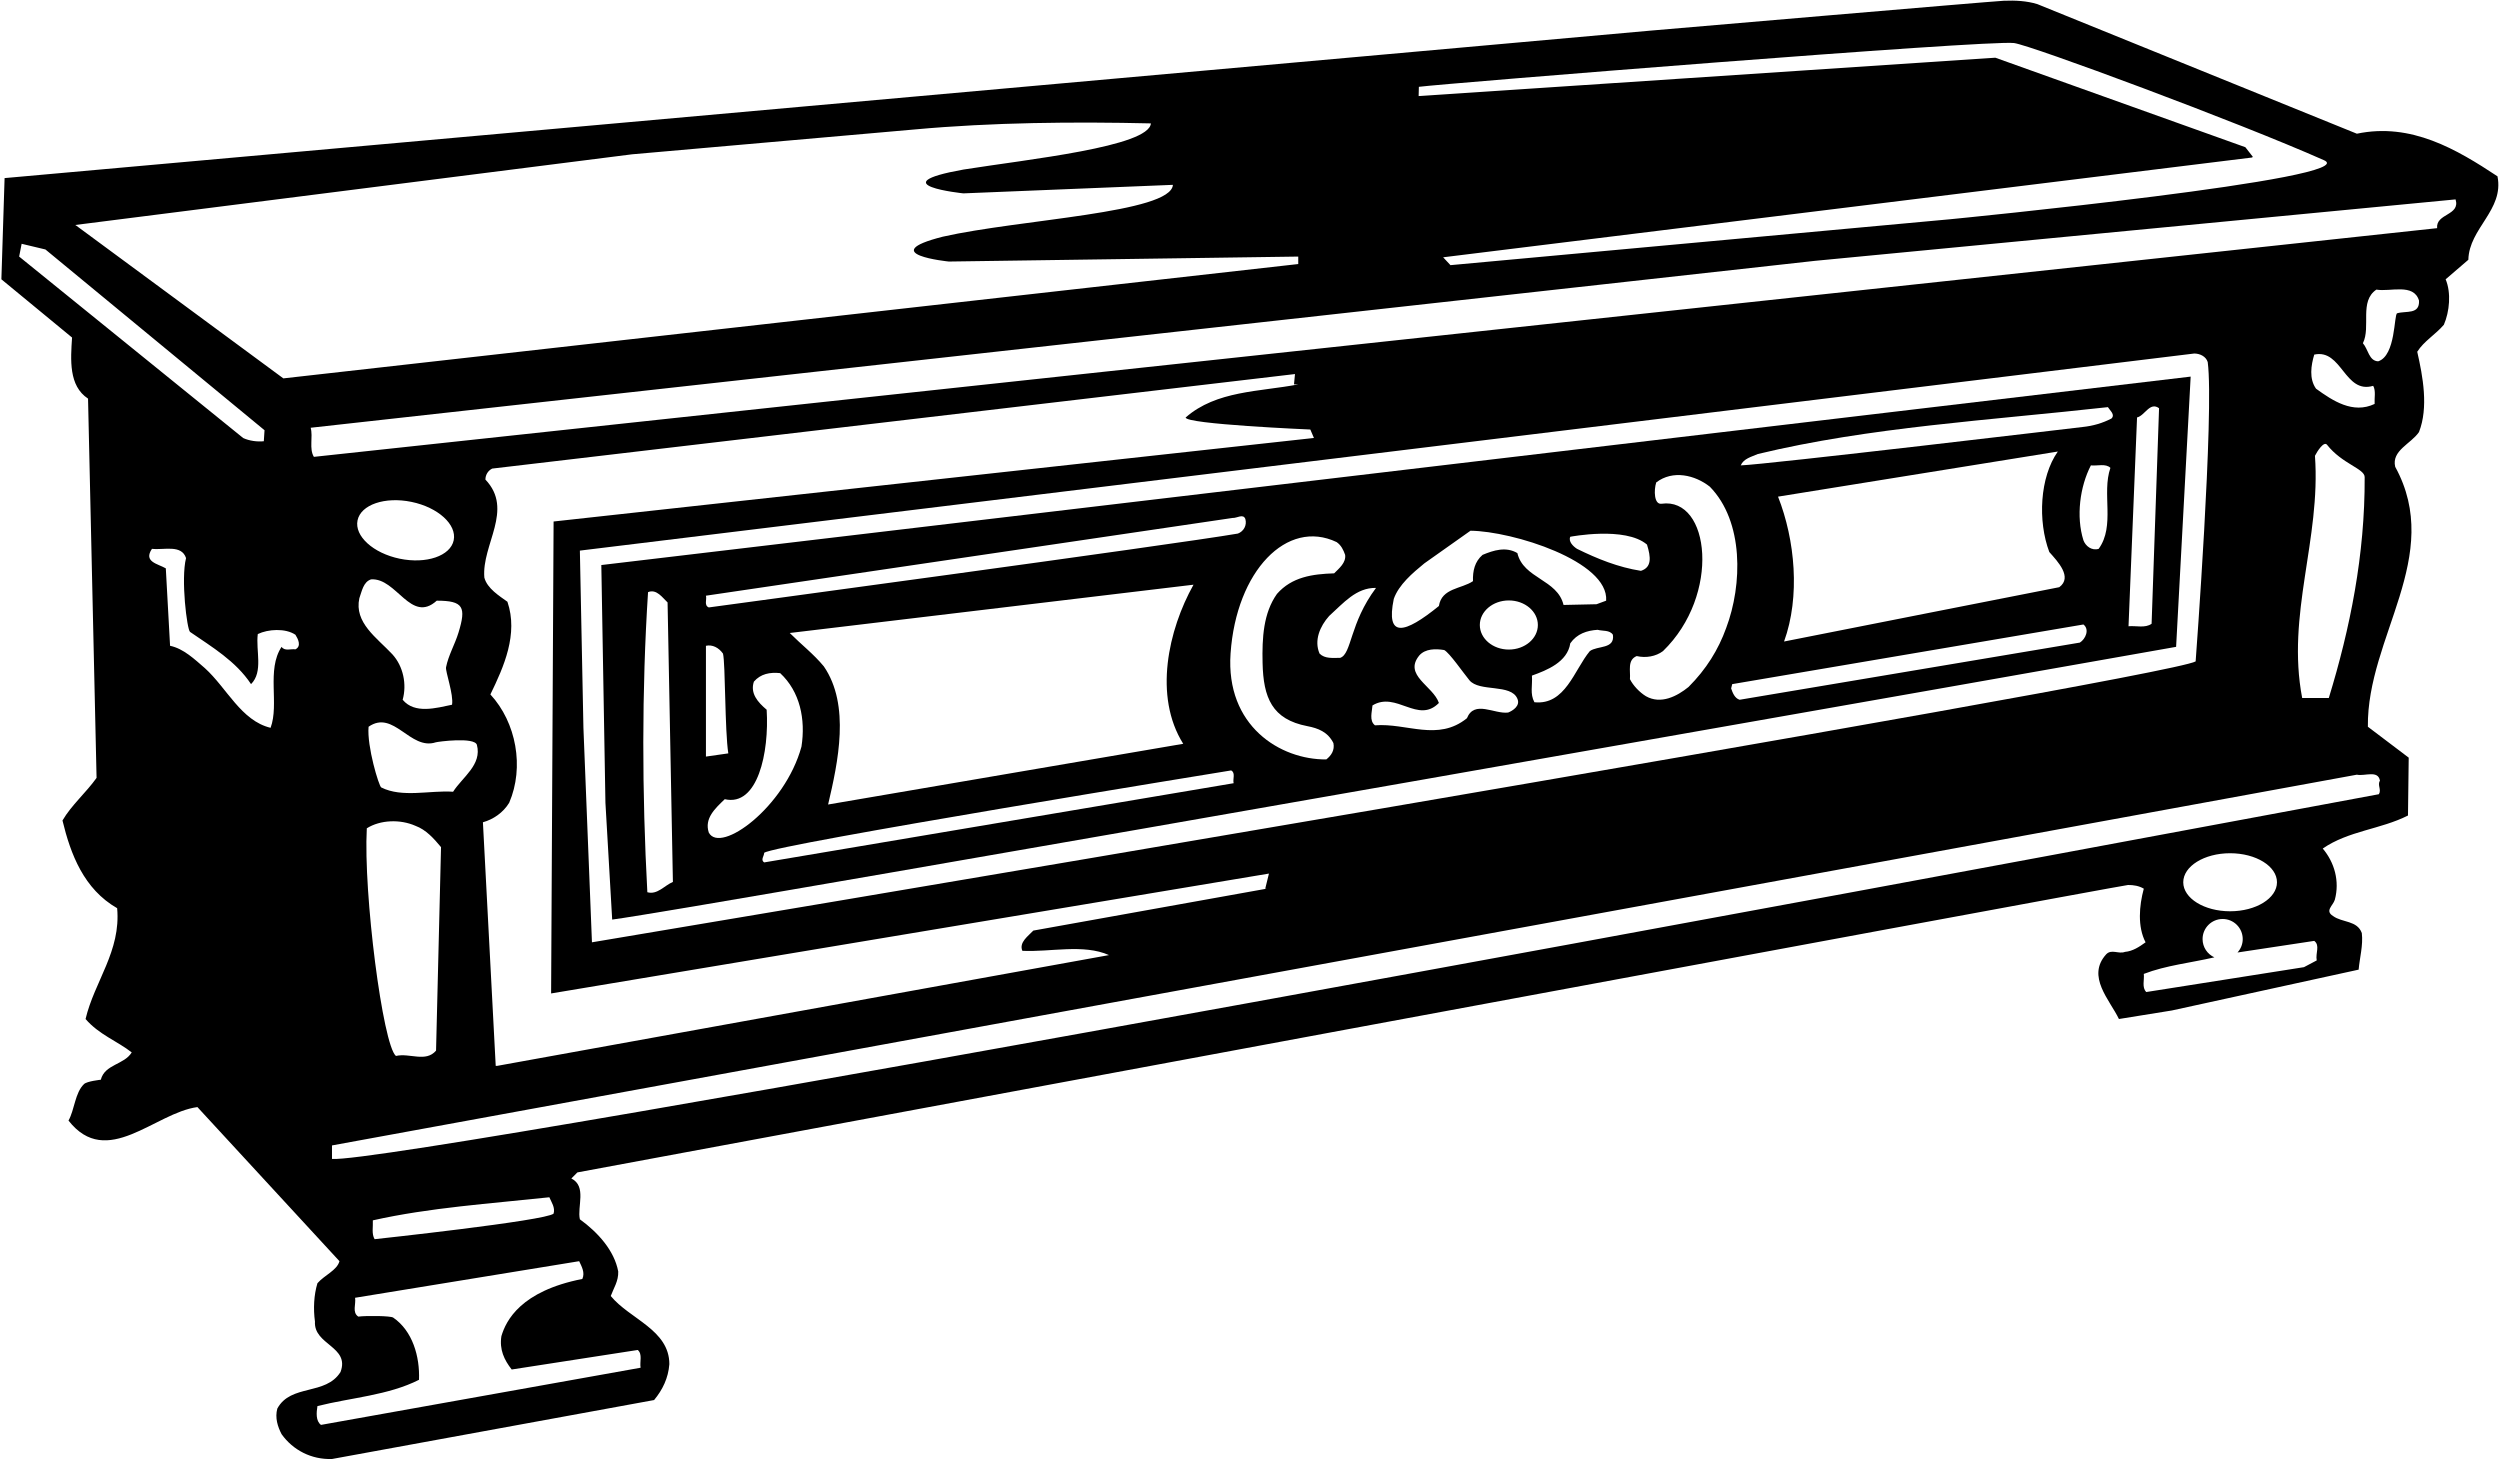 <?xml version="1.0" encoding="UTF-8"?>
<svg xmlns="http://www.w3.org/2000/svg" xmlns:xlink="http://www.w3.org/1999/xlink" width="528pt" height="309pt" viewBox="0 0 528 309" version="1.1">
<g id="surface1">
<path style=" stroke:none;fill-rule:nonzero;fill:rgb(0%,0%,0%);fill-opacity:1;" d="M 129.293 194.215 C 146.32 192.039 459.594 136.613 459.594 136.613 L 462.668 79.539 L 127 119.336 L 127.867 169.539 Z M 149.695 175.84 C 148.719 172.84 151.043 170.738 153.07 168.789 C 160.016 170.41 162.484 158.961 161.918 149.891 C 160.043 148.312 158.395 146.438 159.219 143.965 C 160.645 142.312 162.594 141.938 164.77 142.164 C 168.969 146.062 170.168 151.914 169.27 157.688 C 165.789 170.453 152.145 180.457 149.695 175.84 Z M 149.094 159.789 L 149.094 136.391 C 150.445 136.09 151.793 136.766 152.695 138.039 C 153.219 140.062 153.07 154.391 153.82 159.113 Z M 249.895 157.09 L 174.895 169.914 C 176.992 160.988 179.617 148.914 173.992 140.738 C 171.82 138.113 169.27 136.164 166.793 133.688 L 252.07 123.488 C 246.742 133.016 243.594 147.039 249.895 157.09 Z M 260.543 165.414 L 161.395 182.141 C 160.57 181.613 161.395 180.789 161.395 180.113 C 163.418 178.391 260.02 162.715 260.02 162.715 C 260.992 163.238 260.32 164.516 260.543 165.414 Z M 335.77 137.516 C 332.469 141.488 330.594 148.988 324.066 148.312 C 323.094 146.516 323.691 144.789 323.543 142.688 C 326.691 141.562 331.043 139.84 331.645 135.863 C 333.066 133.84 335.168 133.164 337.418 133.016 C 338.469 133.312 339.969 133.016 340.645 134.062 C 341.094 137.141 337.418 136.312 335.77 137.516 Z M 318.664 137.188 C 315.281 137.188 312.539 134.863 312.539 132 C 312.539 129.137 315.281 126.812 318.664 126.812 C 322.051 126.812 324.797 129.137 324.797 132 C 324.797 134.863 322.051 137.188 318.664 137.188 Z M 439.27 135.715 L 367.418 147.789 C 366.367 147.488 365.918 146.289 365.617 145.391 L 365.844 144.488 L 440.02 131.891 C 441.367 132.938 440.469 134.965 439.27 135.715 Z M 432.816 116.59 C 434.617 118.613 437.77 121.914 434.918 124.016 C 434.918 124.016 381.219 134.59 376.793 135.488 C 380.242 125.965 379.117 114.039 375.52 104.891 L 434.617 95.363 C 430.793 100.766 430.344 110.062 432.816 116.59 Z M 443.242 115.914 C 441.742 116.363 440.469 115.312 440.02 114.113 C 438.441 109.09 439.27 102.789 441.594 98.289 C 442.941 98.438 444.742 97.84 445.719 98.812 C 443.844 104.215 446.77 111.039 443.242 115.914 Z M 451.344 88.164 C 452.992 87.789 454.043 84.789 455.992 86.215 L 454.418 131.738 C 453.066 132.715 451.117 132.113 449.543 132.266 Z M 371.242 95.891 C 394.867 90.188 420.293 88.766 445.191 85.988 C 445.645 86.738 446.77 87.562 445.941 88.391 C 444.066 89.363 442.043 89.965 439.793 90.188 C 439.793 90.188 372.816 98.141 367.645 98.289 C 368.242 96.863 369.895 96.488 371.242 95.891 Z M 349.793 101.891 C 353.316 99.188 358 100.336 361.117 102.789 C 368.316 110.141 368.02 123.488 364.566 132.641 C 362.918 137.215 360.367 141.34 356.617 145.09 C 354.219 147.039 350.77 148.84 347.617 147.039 C 346.27 146.215 344.918 144.789 344.242 143.438 C 344.395 141.715 343.645 139.391 345.668 138.562 C 347.617 139.016 349.719 138.641 351.219 137.516 C 363.469 125.66 361.172 104.938 350.918 106.391 C 349.328 106.613 349.27 103.539 349.793 101.891 Z M 331.645 113.363 C 331.645 113.363 343.27 111.113 347.844 115.016 C 348.664 117.664 348.895 119.812 346.566 120.562 C 341.77 119.812 337.344 118.016 333.066 115.914 C 332.242 115.391 331.191 114.34 331.645 113.363 Z M 294.367 126.488 C 295.418 123.488 298.344 121.016 300.816 118.988 L 310.566 112.09 C 319.434 112.176 339.805 118.52 339.219 126.863 L 337.191 127.613 L 330.219 127.766 C 328.941 122.363 321.742 122.215 320.469 116.812 C 318.066 115.391 315.441 116.215 313.117 117.188 C 311.469 118.613 311.02 120.562 311.094 122.738 C 308.691 124.391 304.492 124.164 303.895 127.988 C 296.609 133.906 292.637 134.863 294.367 126.488 Z M 303.895 148.465 C 302.691 144.863 296.316 142.613 299.77 138.414 C 301.043 136.988 303.219 136.988 305.02 137.289 C 306.145 137.891 308.984 142.016 310.336 143.664 C 312.434 146.215 319.117 144.34 320.469 147.562 C 321.145 149.062 319.492 150.113 318.52 150.488 C 315.594 150.863 311.395 147.789 309.816 151.688 C 303.664 156.664 297.145 152.664 290.395 153.188 C 289.117 152.215 289.793 150.266 289.867 148.988 C 294.895 145.914 299.469 152.965 303.895 148.465 Z M 283.043 138.938 C 281.469 138.938 279.816 139.164 278.691 138.039 C 277.492 135.266 278.77 132.266 280.719 130.09 C 283.719 127.391 286.418 124.09 290.617 124.164 C 285 131.664 285.52 138.113 283.043 138.938 Z M 282.293 114.488 C 283.27 115.164 283.719 116.141 284.094 117.188 C 284.316 118.84 282.816 120.039 281.77 121.09 C 277.191 121.238 272.844 121.84 269.691 125.438 C 266.82 129.484 266.539 134.699 266.656 139.992 C 266.816 147.352 268.641 151.934 276.133 153.367 C 278.371 153.797 280.438 154.578 281.617 156.938 C 281.918 158.438 281.168 159.562 280.117 160.391 C 270.359 160.477 258.836 153.301 259.895 138.016 C 261.105 120.531 271.852 109.504 282.293 114.488 Z M 149.094 125.812 L 260.32 109.391 C 261.219 109.465 262.57 108.414 263.02 109.613 C 263.395 110.965 262.645 112.238 261.445 112.688 C 247.945 115.016 149.695 128.289 149.695 128.289 C 148.645 127.84 149.32 126.641 149.094 125.812 Z M 136.867 125.062 C 138.668 124.312 139.945 126.266 140.992 127.238 L 142.117 186.266 C 140.32 187.016 138.82 189.039 136.719 188.438 C 135.594 167.59 135.52 145.84 136.867 125.062 "/>
<path style=" stroke:none;fill-rule:nonzero;fill:rgb(0%,0%,0%);fill-opacity:1;" d="M 527.469 37.238 C 518.844 31.539 509.242 25.84 497.77 28.238 L 430.27 0.863 C 428.055 0.188 425.637 0.059 423.199 0.16 C 420.762 0.266 348.367 6.488 348.367 6.488 L 0.969 37.613 L 0.293 58.988 L 15.219 71.289 C 14.918 75.938 14.469 81.488 18.594 84.188 L 20.395 164.289 C 18.219 167.363 15.07 170.062 13.195 173.289 C 14.918 180.414 17.695 187.766 24.742 191.812 C 25.57 200.891 19.945 207.266 18.07 215.215 C 20.918 218.516 24.742 219.863 27.82 222.266 C 26.242 224.891 22.125 224.75 21.293 228.039 C 21.293 228.039 18.387 228.344 17.75 228.953 C 15.832 230.785 15.762 234.359 14.469 236.664 C 22.57 247.016 32.695 235.016 41.695 233.816 L 71.695 266.363 C 71.168 268.316 68.543 269.289 67.043 271.016 C 66.293 273.488 66.145 276.414 66.52 279.113 C 66.219 284.066 73.945 284.363 71.918 289.766 C 68.77 294.789 61.418 292.238 58.57 297.488 C 58.043 299.438 58.645 301.312 59.469 302.891 C 61.867 306.266 65.77 308.289 70.117 308.141 L 138.145 295.691 C 139.945 293.516 141.145 291.039 141.367 288.113 C 141.367 280.84 132.969 278.59 128.992 273.715 C 129.594 272.066 130.645 270.566 130.57 268.539 C 129.742 264.113 126.293 260.289 122.469 257.516 C 121.867 254.891 123.969 250.539 120.668 248.891 L 121.945 247.613 C 121.945 247.613 448.27 186.922 449.441 186.91 C 450.613 186.902 451.758 187.09 452.77 187.688 C 451.793 191.289 451.418 195.715 453.145 199.016 C 451.793 199.988 450.441 200.891 448.793 201.039 C 447.441 201.562 445.941 200.363 444.816 201.562 C 440.617 206.215 445.566 211.164 447.52 215.215 L 458.691 213.414 L 498.145 204.789 C 498.367 202.238 499.117 199.688 498.816 197.062 C 497.844 194.363 494.691 194.891 492.742 193.465 C 490.941 192.34 492.742 191.289 493.117 190.016 C 494.168 186.113 493.043 182.141 490.566 179.215 C 495.969 175.465 502.793 175.164 508.566 172.238 L 508.719 160.016 L 500.094 153.488 C 499.867 134.516 516.219 117.488 505.867 98.59 C 505.043 95.141 509.242 93.715 510.895 91.238 C 512.918 86.062 511.719 79.539 510.52 74.289 C 511.941 72.039 514.344 70.688 516.145 68.59 C 517.344 65.812 517.719 61.84 516.52 58.988 L 521.316 54.863 C 521.469 48.188 528.895 44.363 527.469 37.238 Z M 299.664 18.336 C 304.961 17.645 419.785 8.387 425.363 9.09 C 428.871 9.531 472.645 25.766 490.719 33.789 C 500.336 37.664 411.996 46.293 411.996 46.293 L 306.336 56 L 304.793 54.34 L 475.645 33.266 L 475.793 33.113 L 474.219 31.09 L 421.418 12.188 L 299.617 20.289 Z M 133.492 32.59 L 193.195 27.34 C 209.617 25.84 226.867 25.688 243.07 26.062 C 242.664 31 217.117 33.641 203.469 35.812 C 185.664 39 203.469 40.84 203.469 40.84 L 247.719 39.039 C 247.336 45 215.32 46.312 199.117 49.988 C 184.664 53.664 200.395 55.238 200.395 55.238 L 274.191 54.188 L 274.191 55.766 L 59.844 79.914 L 16.117 47.664 L 15.895 47.516 Z M 4.043 54.188 L 4.57 51.488 L 9.594 52.688 L 55.867 90.863 L 55.719 93.188 C 54.367 93.34 52.645 93.113 51.367 92.516 Z M 62.395 137.141 C 61.418 136.988 60.145 137.59 59.469 136.613 C 56.242 141.488 59.02 148.688 57.145 153.715 C 50.918 152.215 47.918 145.312 43.27 141.113 C 41.094 139.238 38.77 136.988 35.918 136.391 L 35.02 120.039 C 33.367 119.062 30.219 118.688 32.094 115.914 C 34.645 116.215 38.32 114.938 39.293 117.863 C 38.168 122.289 39.5 133.02 40.141 133.461 C 44.77 136.648 49.793 139.613 53.02 144.488 C 55.645 141.863 53.992 137.438 54.445 133.914 C 56.617 132.863 60.293 132.641 62.395 134.062 C 62.918 134.891 63.742 136.465 62.395 137.141 Z M 122.32 266.363 C 122.844 267.488 123.594 268.766 122.992 270.113 C 110 272.668 106.867 278.891 105.895 282.191 C 105.445 285.039 106.492 287.215 108.07 289.238 L 134.695 285.113 C 135.742 286.016 135.07 287.59 135.293 288.863 L 67.793 300.938 C 66.668 300.113 66.82 298.316 67.043 296.965 C 74.168 295.164 81.969 294.715 88.492 291.414 C 88.691 286.508 87.133 281.074 83.039 278.273 C 82.504 277.906 77.543 277.84 75.668 278.066 C 74.32 277.164 75.219 275.441 74.992 274.09 Z M 78.742 257.738 C 90.742 255.039 103.492 254.215 116.02 252.863 C 116.469 253.914 117.293 255.039 116.918 256.316 C 115.344 257.816 79.117 261.715 79.117 261.715 C 78.445 260.59 78.82 259.09 78.742 257.738 Z M 489.293 202.84 L 486.594 204.266 L 453.293 209.516 C 452.316 208.539 452.918 206.965 452.77 205.688 C 457.465 203.875 462.68 203.355 467.676 202.191 C 466.207 201.523 465.184 200.051 465.184 198.336 C 465.184 195.988 467.082 194.09 469.426 194.09 C 471.766 194.09 473.664 195.988 473.664 198.336 C 473.664 199.43 473.242 200.414 472.562 201.168 L 488.77 198.715 C 490.043 199.688 488.992 201.266 489.293 202.84 Z M 461.102 186.336 C 461.102 182.949 465.531 180.203 471 180.203 C 476.469 180.203 480.898 182.949 480.898 186.336 C 480.898 189.719 476.469 192.461 471 192.461 C 465.531 192.461 461.102 189.719 461.102 186.336 Z M 502.645 164.891 C 502.043 165.789 503.02 166.766 502.418 167.738 L 448.418 177.789 C 448.418 177.789 83.332 246 70.117 244.766 L 70.117 241.914 L 497.77 163.613 C 499.418 163.988 502.27 162.562 502.645 164.891 Z M 80.516 166.305 C 80.031 166.059 77.469 157.613 77.844 153.488 C 83.145 149.793 86.629 158.551 92.035 156.777 C 92.445 156.645 100.203 155.602 100.719 157.312 C 101.844 161.516 97.645 164.141 95.695 167.215 C 90.828 166.875 84.93 168.547 80.516 166.305 Z M 93.145 178.914 L 92.094 221.891 C 89.918 224.441 86.543 222.34 83.617 223.016 C 80.844 220.691 76.719 188.664 77.469 174.938 C 80.32 173.141 84.52 172.988 87.742 174.414 C 89.992 175.238 91.645 177.113 93.145 178.914 Z M 96.832 133.613 C 96.062 136.133 94.703 138.391 94.203 140.934 C 94.039 141.781 95.844 146.738 95.469 148.84 C 92.168 149.516 87.594 150.863 85.043 147.789 C 85.945 144.562 85.195 140.738 82.867 138.188 C 79.57 134.664 74.77 131.516 75.895 126.34 C 76.418 124.914 76.719 122.891 78.367 122.363 C 83.77 121.988 86.77 131.812 92.242 126.863 C 97.906 126.863 98.488 128.211 96.832 133.613 Z M 95.824 114.102 C 95.137 117.418 90.031 119.16 84.426 118 C 78.816 116.84 74.824 113.211 75.512 109.898 C 76.199 106.582 81.301 104.84 86.91 106 C 92.52 107.16 96.508 110.789 95.824 114.102 Z M 103.57 146.664 C 106.418 140.812 109.492 133.914 107.168 127.09 C 105.52 125.891 102.895 124.312 102.293 121.988 C 101.695 115.016 108.594 107.664 102.52 101.289 C 102.52 100.312 103.043 99.414 103.945 98.965 L 273.5 79 L 273.293 81.188 L 274.191 81.188 C 265.941 82.766 256.945 82.465 250.418 88.164 C 250.195 89.59 276.742 90.715 276.742 90.715 L 277.5 92.5 L 116.918 110.141 L 116.395 209.816 L 268 184.5 L 267.219 187.688 L 267.52 187.688 L 218.242 196.539 C 217.195 197.664 215.168 199.016 215.918 200.812 C 221.77 201.113 228.82 199.312 234.219 201.715 L 104.992 225.113 L 104.695 225.113 L 101.992 173.664 C 104.168 173.062 106.27 171.641 107.543 169.539 C 110.77 162.039 109.043 152.59 103.57 146.664 Z M 463.418 74.664 C 464.617 74.664 465.895 75.266 466.27 76.465 C 467.664 87 463.719 139.688 463.719 139.688 C 457.719 143.289 125.02 199.016 125.02 199.016 L 123.219 153.715 L 122.469 116.289 Z M 488.918 96.266 C 489.367 95.363 490.805 93.094 491.469 93.938 C 494.664 98 499.418 98.965 499.418 100.766 C 499.492 117.188 496.344 132.715 491.844 147.414 L 486.219 147.414 C 482.844 129.715 490.191 113.965 488.918 96.266 Z M 501.52 85.312 C 496.941 87.488 492.668 84.641 489.145 82.09 C 487.645 79.988 488.094 77.141 488.77 74.891 C 494.617 73.613 495.145 83.289 501.219 81.488 C 501.816 82.539 501.441 84.039 501.52 85.312 Z M 506.281 66.164 C 505.582 66.379 506.02 75.113 502.27 76.312 C 500.316 76.238 500.168 73.766 499.043 72.488 C 500.77 69.039 498.219 63.641 501.895 61.164 C 504.816 61.688 509.77 59.738 510.895 63.488 C 511.059 66.492 508.16 65.602 506.281 66.164 Z M 514.719 48.188 L 66.293 96.488 C 65.242 94.766 66.145 92.289 65.617 90.34 L 383.316 55.09 L 518.617 42.113 C 519.668 45.562 514.418 45.039 514.719 48.188 "/>
</g>
</svg>
